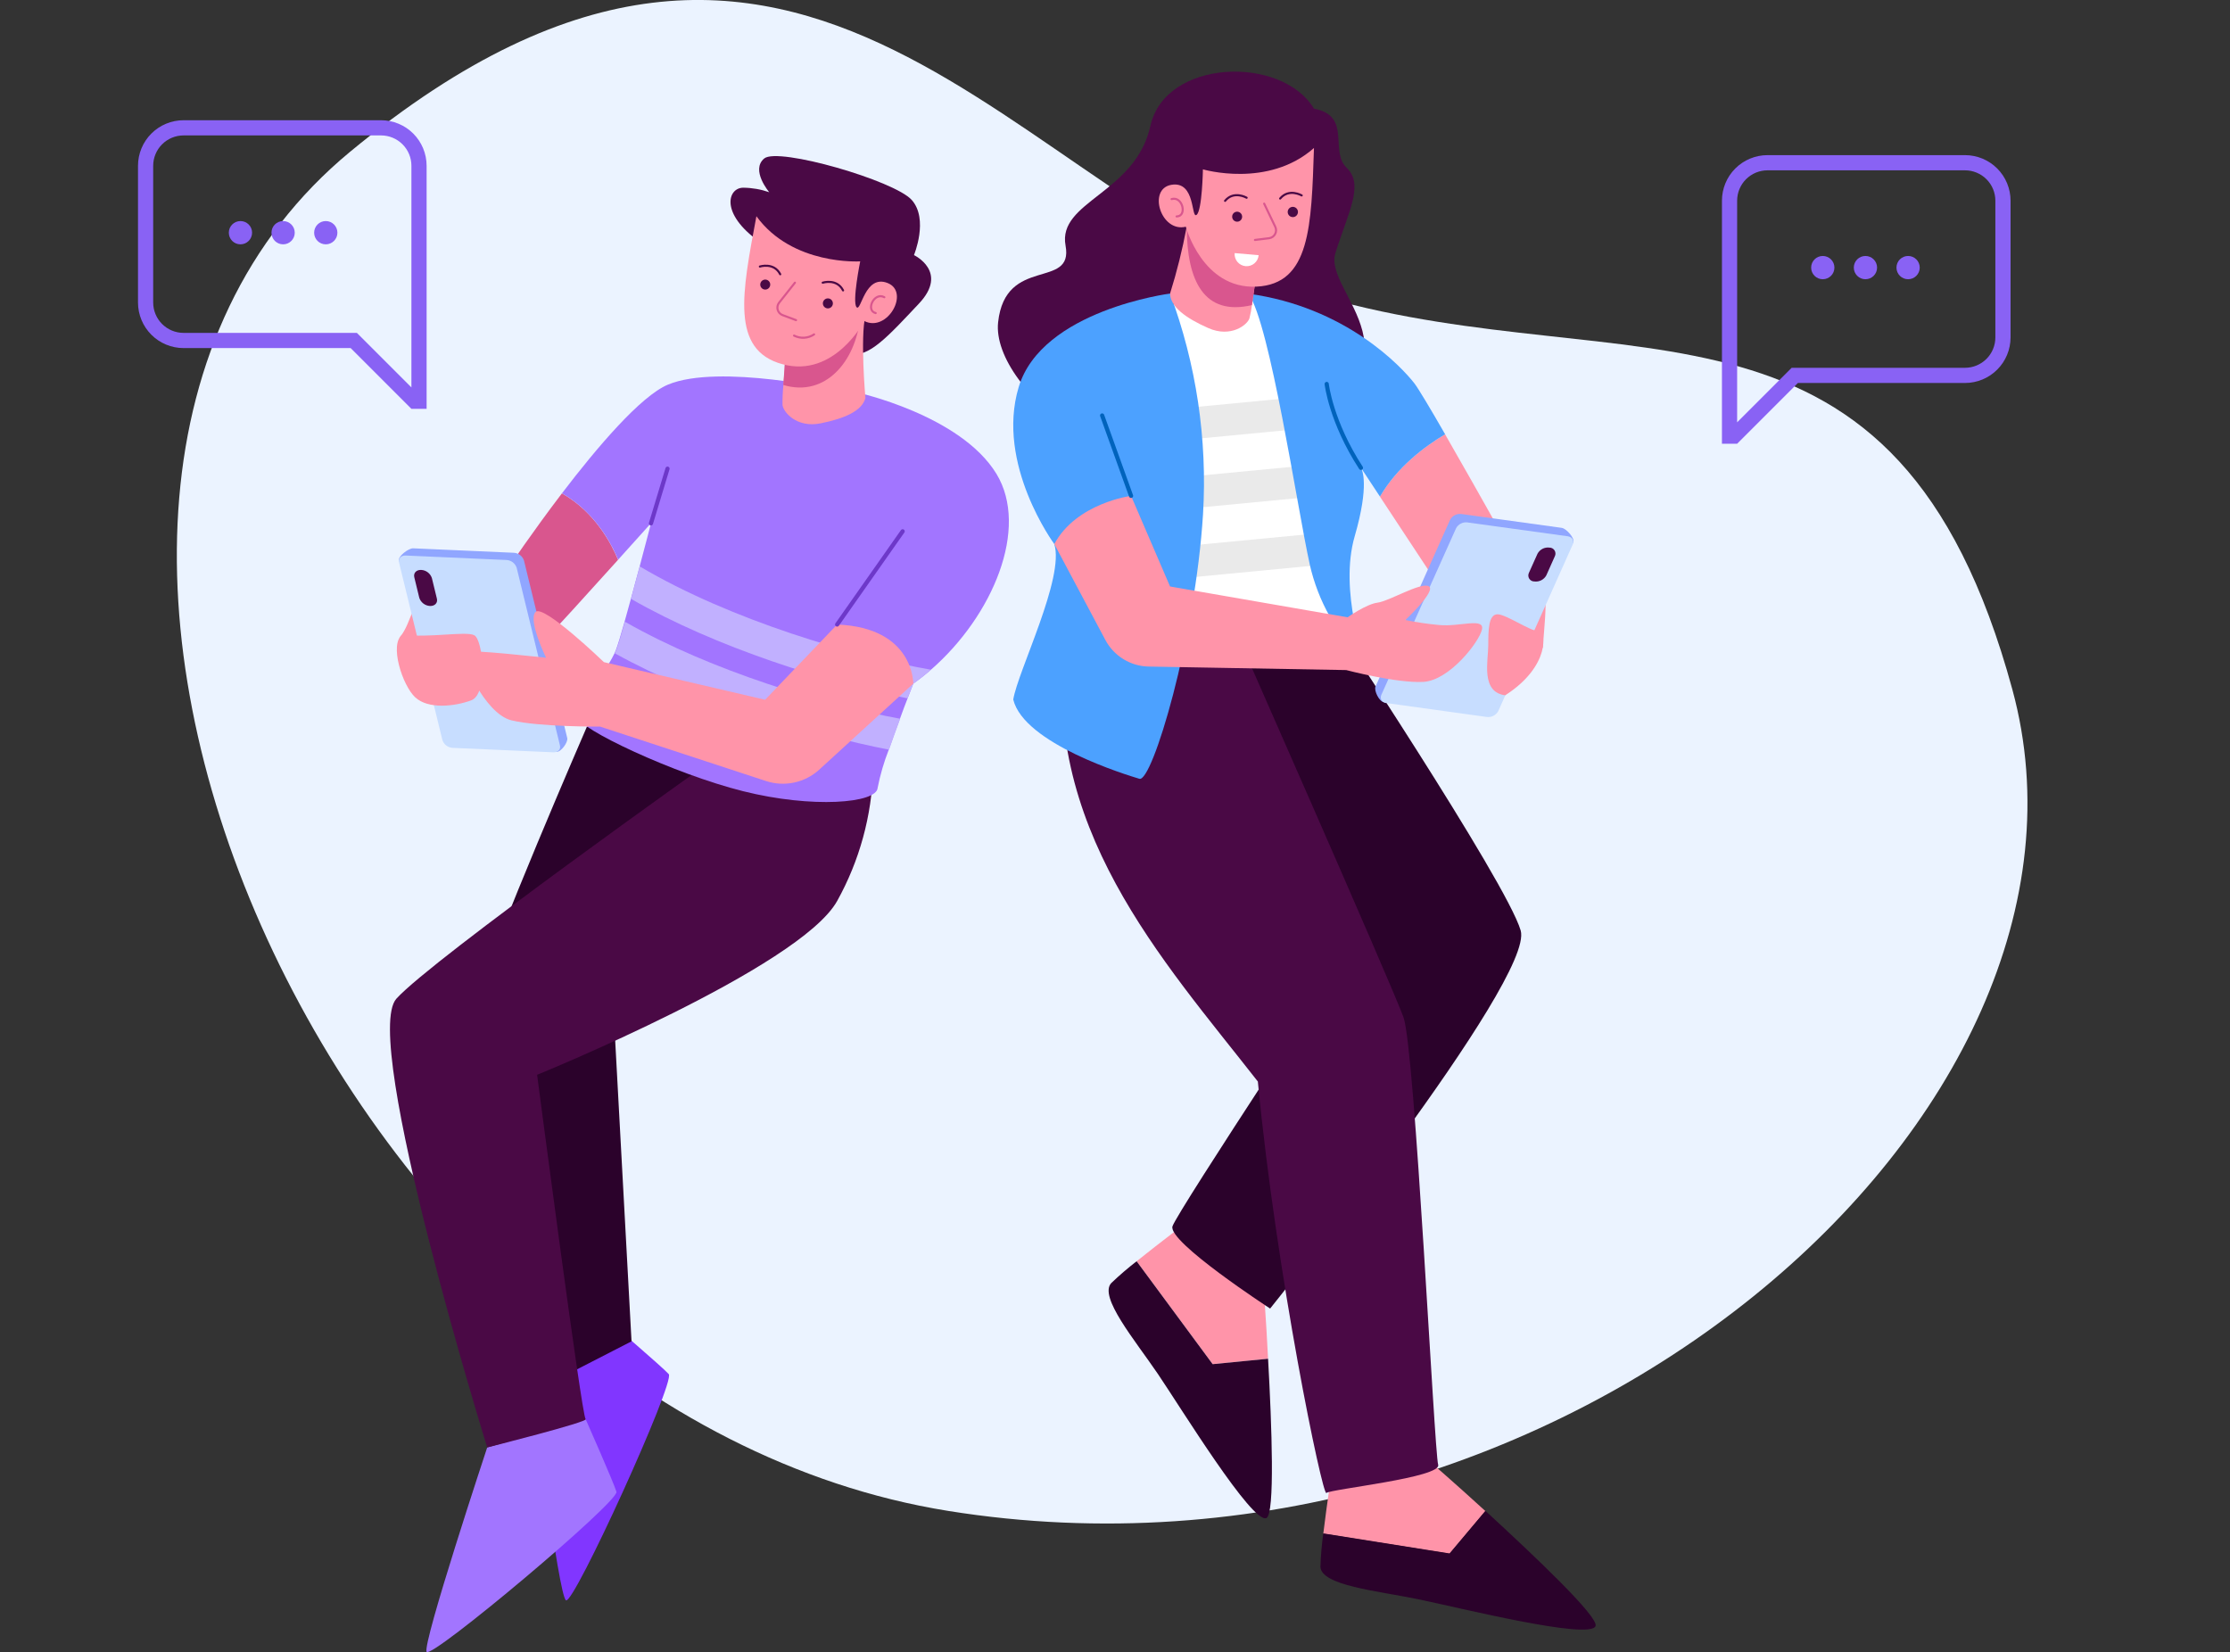 <svg width="575" height="426" viewBox="0 0 575 426" fill="none" xmlns="http://www.w3.org/2000/svg">
<rect x="0" y="0" width="575" height="426" fill="#333333" stroke="none"/>
<g clip-path="url(#clip0_56_1129)">
<path d="M90.245 39.153C208.258 -58.354 262.477 54.203 341.48 76.65C420.483 99.097 489.071 68.31 518.881 177.778C548.692 287.245 402.587 414.893 244.529 389.588C86.472 364.284 -18.568 129.083 90.245 39.153Z" fill="#EBF3FF"/>
<path d="M338.805 28.02C330.536 14.223 300.467 15.09 296.616 32.494C292.766 49.898 272.634 51.889 274.753 63.332C276.872 74.776 259.247 65.815 257.36 83.09C255.474 100.365 292.753 133.104 331.582 112.829C370.412 92.555 341.093 75.655 344.323 65.272C347.553 54.889 351.817 47.674 347.256 43.291C342.695 38.907 348.69 29.882 338.805 28.02Z" fill="#4A0945"/>
<path d="M343.858 376.619V376.722C343.853 376.688 343.853 376.653 343.858 376.619Z" fill="#2B022B"/>
<path d="M383.01 389.627L373.771 400.618L341.209 395.446C342.139 387.688 343.651 377.874 343.793 376.788V376.684H368.486C368.486 376.684 375.063 382.36 383.01 389.627Z" fill="#FF94A9"/>
<path d="M411.412 419.263C410.055 423 375.761 414.414 365.45 412.307C355.138 410.199 340.653 408.829 340.472 403.98C340.564 401.102 340.81 398.232 341.209 395.381L373.771 400.553L383.01 389.562C395.777 401.303 412.265 416.91 411.412 419.263Z" fill="#2B022B"/>
<path d="M326.969 350.345L312.678 351.741L293.076 325.209C299.162 320.321 307.096 314.347 307.974 313.701H308.078L325.729 330.976C325.729 330.976 326.439 339.587 326.969 350.345Z" fill="#FF94A9"/>
<path d="M326.556 391.412C322.976 393.118 304.46 362.965 298.567 354.276C292.675 345.587 283.242 334.389 286.537 330.833C288.619 328.847 290.801 326.97 293.076 325.209L312.678 351.742L326.969 350.345C327.938 367.633 328.765 390.364 326.556 391.412Z" fill="#2B022B"/>
<path d="M341.416 156.663C341.416 156.663 388.463 227.34 392.107 239.934C395.751 252.528 327.499 337.402 327.499 337.402C327.499 337.402 300.997 320.166 302.328 316.183C303.658 312.201 350.293 241.731 350.293 241.731C350.293 241.731 302.922 179.924 306.437 169.658C309.951 159.391 324.708 148.737 324.708 148.737" fill="#2B022B"/>
<path d="M274.753 163.335C267.788 212.884 299.717 247.381 324.333 278.867C329.088 328.596 341.015 385.955 342.01 384.959C343.005 383.964 371.82 380.977 370.825 377.667C369.83 374.357 364.868 270.578 361.883 262.29C358.899 254.002 316.826 158.693 316.826 158.693L284.186 167.201" fill="#4A0945"/>
<path d="M397.793 167.046C398.736 155.512 399.485 148.944 395.092 154.866C392.553 158.169 390.695 161.945 389.626 165.973" fill="#FF94A9"/>
<path d="M295.234 170.692L296.72 149.862L297.314 141.573L297.999 131.94L298.593 123.665L299.278 114.019L299.873 105.744L300.532 96.576L302.961 76.082L324.307 77.375L336.376 94.184C336.376 94.184 336.919 97.235 337.746 102.084C338.146 104.412 338.612 107.166 339.116 110.179C339.619 113.191 340.123 116.282 340.653 119.605C341.08 122.191 341.506 124.958 341.945 127.699C342.436 130.841 342.914 134.022 343.367 137.138C343.767 139.918 344.142 142.646 344.491 145.245C345.124 150.043 345.641 154.426 345.951 157.969C347.566 177.325 325.044 170.188 295.234 170.692Z" fill="white"/>
<path d="M344.53 145.284L296.72 149.862L297.314 141.573L343.341 137.177C343.741 139.957 344.116 142.685 344.53 145.284Z" fill="#EAEAEA"/>
<path d="M341.945 127.738L298.012 131.94L298.606 123.665L340.653 119.644C341.08 122.268 341.506 124.997 341.945 127.738Z" fill="#EAEAEA"/>
<path d="M339.115 110.217L299.304 114.019L299.898 105.744L337.772 102.123C338.146 104.45 338.612 107.205 339.115 110.217Z" fill="#EAEAEA"/>
<path d="M394.058 149.952L377.376 160.749L355.81 128.048C360.255 120.381 367.44 115.041 372.608 111.976C381.408 127.273 394.058 149.952 394.058 149.952Z" fill="#FF94A9"/>
<path d="M372.621 111.976C367.453 115.04 360.255 120.381 355.823 128.048L350.926 120.626C351.236 121.131 353.136 125.035 349.311 138.25C345.163 152.551 352.128 170.576 351.624 170.291C344.68 163.578 339.847 154.98 337.72 145.556C334.399 130.505 327.499 83.491 321.917 75.732C347.075 79.146 361.483 94.688 364.713 98.865C365.682 100.119 368.784 105.291 372.621 111.976Z" fill="#4CA1FF"/>
<path d="M271.845 140.28C271.845 140.28 256.688 119.734 262.658 99.834C268.628 79.935 301.694 75.694 301.694 75.694C308.458 93.858 311.354 113.237 310.197 132.587C308.207 164.499 297.107 201.789 293.799 200.807C290.491 199.824 264.015 191.756 261.263 180.364C262.49 172.942 274.572 148.905 271.845 140.28Z" fill="#4CA1FF"/>
<path d="M354.673 177.028L373.901 134.022C374.183 133.505 374.616 133.085 375.142 132.82C375.668 132.554 376.263 132.455 376.847 132.535L402.69 136.104C403.879 136.272 406.127 138.819 405.675 139.815L384.819 181.192C384.534 181.71 384.099 182.13 383.571 182.398C383.043 182.665 382.447 182.768 381.86 182.691L356.792 181.036C355.578 180.868 354.234 178.011 354.673 177.028Z" fill="#90A6FF"/>
<path d="M357.516 181.282L383.359 184.864C383.946 184.94 384.542 184.838 385.07 184.57C385.597 184.303 386.033 183.882 386.318 183.364L405.533 140.371C405.985 139.375 405.378 138.444 404.241 138.276L378.397 134.707C377.813 134.627 377.219 134.727 376.693 134.992C376.167 135.258 375.734 135.677 375.451 136.194L356.159 179.2C356.057 179.426 356.014 179.674 356.032 179.921C356.051 180.168 356.132 180.406 356.267 180.613C356.403 180.821 356.588 180.991 356.806 181.108C357.024 181.225 357.268 181.285 357.516 181.282Z" fill="#C7DDFF"/>
<path d="M395.622 149.926C396.234 150.006 396.856 149.899 397.407 149.62C397.958 149.341 398.412 148.902 398.71 148.362L400.933 143.383C401.042 143.148 401.089 142.889 401.071 142.63C401.053 142.371 400.97 142.121 400.83 141.903C400.689 141.685 400.496 141.506 400.267 141.383C400.039 141.259 399.783 141.196 399.524 141.198C398.914 141.118 398.293 141.224 397.744 141.503C397.195 141.783 396.744 142.222 396.449 142.763L394.213 147.741C394.104 147.976 394.057 148.236 394.075 148.494C394.093 148.753 394.176 149.003 394.317 149.221C394.457 149.44 394.65 149.619 394.879 149.742C395.107 149.865 395.363 149.928 395.622 149.926Z" fill="#4A0945"/>
<path d="M271.845 140.28C277.57 129.677 291.641 127.854 291.641 127.854L301.694 151.219L347.476 159.171C347.476 159.171 352.27 155.758 355.229 155.383C358.188 155.008 366.354 150.043 368.409 151.167C370.463 152.292 362.374 159.87 362.374 159.87C365.269 160.46 368.194 160.892 371.135 161.163C376.304 161.654 382.765 159.171 382.132 162.275C381.499 165.378 373.81 175.451 366.975 175.825C360.139 176.2 347.114 172.774 347.114 172.774L296.242 171.869C293.922 171.836 291.654 171.178 289.676 169.966C287.698 168.753 286.083 167.03 285 164.977L271.845 140.28Z" fill="#FF94A9"/>
<path d="M291.641 127.854L284.186 107.127" stroke="#0063BC" stroke-width="1.08" stroke-linecap="round" stroke-linejoin="round"/>
<path d="M350.913 120.626C343.16 108.705 342.087 99.007 342.087 99.007" stroke="#0063BC" stroke-width="1.08" stroke-linecap="round" stroke-linejoin="round"/>
<path d="M388.114 179.278C381.731 178.45 383.747 170.369 383.747 166.348C383.747 162.326 383.837 158.589 385.982 158.396C388.127 158.202 394.679 162.869 396.668 162.701C398.658 162.533 399.873 171.74 388.114 179.278Z" fill="#FF94A9"/>
<path d="M324.333 68.841C323.816 71.582 323.403 74.543 323.041 77.013C322.963 77.594 322.886 78.15 322.808 78.668C322.667 79.823 322.451 80.967 322.162 82.094C321.62 83.762 317.381 87.163 311.554 84.59C305.726 82.017 301.785 79.107 301.694 75.694C303.458 70.064 304.886 64.334 305.971 58.535C306.075 57.837 306.152 57.178 306.217 56.557C306.282 55.936 306.295 55.445 306.295 54.967L307.587 56.001L308.414 56.635L324.333 68.841Z" fill="#FF94A9"/>
<path d="M324.333 68.841C323.816 71.582 323.403 74.543 323.041 77.013C322.963 77.594 322.886 78.15 322.808 78.668C310.481 81.564 306.01 72.409 306.01 58.535C306.01 57.889 306.01 57.242 306.01 56.557H306.23L308.465 56.635L324.333 68.841Z" fill="#D9568E"/>
<path d="M338.805 38.157C326.969 48.631 310.171 43.666 310.171 43.666C310.171 43.666 309.977 54.346 308.53 55.406C307.083 56.467 308.31 46.627 302.069 47.648C295.828 48.669 299.304 60.035 305.765 58.458C305.765 58.458 310.055 74.556 323.958 73.909C337.862 73.263 338.133 58.316 338.805 38.157Z" fill="#FF94A9"/>
<path d="M324.54 65.802C324.504 66.209 324.389 66.605 324.201 66.966C324.012 67.329 323.754 67.65 323.442 67.912C323.129 68.175 322.768 68.373 322.379 68.496C321.99 68.618 321.58 68.663 321.174 68.627C320.767 68.592 320.372 68.476 320.01 68.288C319.648 68.099 319.327 67.841 319.065 67.528C318.803 67.216 318.605 66.854 318.482 66.465C318.36 66.075 318.315 65.666 318.35 65.259L324.54 65.802Z" fill="white"/>
<path d="M303.387 55.807C306.165 55.807 304.976 50.493 302.095 51.333" stroke="#D9568E" stroke-width="0.54" stroke-linecap="round" stroke-linejoin="round"/>
<path d="M325.961 52.51C326.078 52.73 327.667 56.066 328.83 58.496C328.969 58.789 329.037 59.111 329.029 59.436C329.02 59.76 328.934 60.078 328.779 60.363C328.624 60.648 328.404 60.892 328.137 61.076C327.869 61.259 327.562 61.377 327.241 61.419L323.584 61.871" stroke="#D9568E" stroke-width="0.54" stroke-linecap="round" stroke-linejoin="round"/>
<path d="M317.73 55.613C317.679 55.862 317.702 56.12 317.796 56.356C317.89 56.592 318.052 56.795 318.261 56.94C318.47 57.084 318.717 57.164 318.971 57.168C319.225 57.173 319.475 57.103 319.689 56.966C319.903 56.83 320.073 56.633 320.176 56.401C320.279 56.169 320.312 55.911 320.27 55.661C320.227 55.41 320.112 55.178 319.939 54.992C319.765 54.806 319.541 54.676 319.294 54.617C319.126 54.578 318.951 54.572 318.781 54.6C318.61 54.629 318.448 54.692 318.302 54.785C318.156 54.877 318.03 54.999 317.932 55.141C317.834 55.283 317.765 55.444 317.73 55.613Z" fill="#4A0945"/>
<path d="M332.06 54.372C331.985 54.715 332.049 55.074 332.238 55.369C332.427 55.665 332.725 55.874 333.068 55.949C333.411 56.025 333.769 55.961 334.065 55.772C334.361 55.583 334.569 55.284 334.645 54.941C334.682 54.771 334.685 54.595 334.655 54.424C334.625 54.253 334.561 54.09 334.467 53.943C334.374 53.797 334.252 53.67 334.11 53.571C333.967 53.471 333.806 53.401 333.637 53.363C333.467 53.326 333.292 53.322 333.121 53.353C332.949 53.383 332.786 53.447 332.64 53.541C332.493 53.634 332.367 53.756 332.267 53.899C332.168 54.041 332.098 54.202 332.06 54.372Z" fill="#4A0945"/>
<path d="M321.439 50.984C321.439 50.984 318.144 49.057 315.882 51.785" stroke="#4A0945" stroke-width="0.54" stroke-miterlimit="10" stroke-linecap="round"/>
<path d="M335.64 50.389C335.64 50.389 332.345 48.476 330.083 51.191" stroke="#4A0945" stroke-width="0.54" stroke-miterlimit="10" stroke-linecap="round"/>
<path d="M137.435 358.323C137.435 358.323 143.96 411.337 145.937 412.63C147.914 413.923 174.184 356.241 172.439 354.315C170.695 352.388 157.166 340.828 157.166 340.828" fill="#8136FF"/>
<path d="M125.624 373.219C125.624 373.219 108.826 423.931 110.002 425.922C111.178 427.914 159.699 387.132 158.949 384.649C158.2 382.166 151.002 365.913 151.002 365.913" fill="#A275FF"/>
<path d="M151.351 187.333C151.351 187.333 126.335 244.938 123.634 256.342C120.934 267.747 144.438 355.31 144.438 355.31L162.838 345.858L158.2 260.519L186.537 193.889" fill="#2B022B"/>
<path d="M183.513 196.139C183.513 196.139 111.488 247.226 102.21 257.506C92.933 267.785 125.624 373.219 125.624 373.219C125.624 373.219 151.997 366.585 151.002 365.913C150.007 365.241 138.494 277.134 138.494 277.134C138.494 277.134 206.242 249.554 215.856 232.318C221.619 221.952 224.801 210.349 225.134 198.492" fill="#4A0945"/>
<path d="M159.375 144.34C151.842 152.693 141.944 163.606 141.182 164.227C139.89 165.223 107.392 167.628 107.392 167.628L108.413 150.056L131.245 146.176C131.245 146.176 137.202 137.306 144.89 127.208C153.38 131.992 157.657 140.203 159.375 144.34Z" fill="#D9568E"/>
<path d="M240.045 172.683C238.572 173.968 237.052 175.166 235.484 176.278L234.024 180.067C233.455 181.554 232.732 183.377 232.047 185.329C231.091 187.915 230.07 190.695 229.165 193.307C227.918 196.495 226.958 199.788 226.297 203.147C226.038 207.117 209.499 208.487 191.628 204.013C173.757 199.54 148.767 187.721 148.987 184.864C149.18 182.601 154.155 175.955 157.037 171.041C157.605 170.097 158.083 169.218 158.445 168.455C158.576 168.186 158.693 167.91 158.794 167.628C159.246 166.464 160.086 163.749 161.042 160.309C161.546 158.486 162.115 156.43 162.671 154.413C163.433 151.62 164.221 148.724 164.932 146.047C166.521 140.099 167.787 135.199 167.865 134.901L159.388 144.314C159.259 143.991 159.117 143.655 158.949 143.293C156.985 138.923 152.747 131.656 144.903 127.195C153.858 115.467 165.177 102.11 172.258 99.162C185.426 93.692 216.114 100.662 216.114 100.662L220.844 101.153C220.844 101.153 247.669 106.959 256.947 122.204C265.436 136.22 256.016 158.783 240.045 172.683Z" fill="#A275FF"/>
<path d="M232.111 185.329C231.155 187.915 230.134 190.695 229.23 193.307C209.343 189.428 180.993 180.868 158.536 168.455C158.667 168.186 158.783 167.91 158.884 167.628C159.337 166.464 160.177 163.749 161.133 160.309C183.746 173.214 212.974 181.786 232.111 185.329Z" fill="#C1B0FF"/>
<path d="M240.045 172.683C238.572 173.968 237.052 175.166 235.484 176.278L234.024 180.067C213.646 176.019 184.922 167.136 162.696 154.413C163.459 151.62 164.247 148.724 164.958 146.047C188.682 160.102 220.482 169.257 240.045 172.683Z" fill="#C1B0FF"/>
<path d="M103.076 164.343C106.552 160.154 106.113 153.12 110.829 156.249C115.545 159.378 113.026 168.61 113.026 168.61" fill="#FF94A9"/>
<path d="M146.26 190.295L135.109 144.534C134.927 143.98 134.584 143.494 134.123 143.136C133.663 142.779 133.106 142.568 132.524 142.53L106.487 141.379C105.298 141.379 102.611 143.435 102.882 144.483L115.933 188.95C116.115 189.504 116.458 189.991 116.919 190.348C117.379 190.705 117.936 190.916 118.517 190.954L143.482 193.863C144.684 193.928 146.518 191.355 146.26 190.295Z" fill="#90A6FF"/>
<path d="M142.694 193.98L116.657 192.829C116.076 192.789 115.52 192.577 115.059 192.22C114.599 191.864 114.256 191.378 114.072 190.825L102.895 145.052C102.637 144.004 103.399 143.19 104.601 143.241L130.638 144.392C131.219 144.432 131.775 144.644 132.235 145C132.695 145.357 133.039 145.843 133.222 146.396L144.373 192.169C144.645 193.217 143.882 194.031 142.694 193.98Z" fill="#C7DDFF"/>
<path d="M110.868 156.249C110.252 156.216 109.66 155.999 109.169 155.625C108.679 155.252 108.311 154.739 108.115 154.154L106.823 148.84C106.565 147.741 107.353 146.9 108.606 146.952C109.223 146.983 109.815 147.2 110.306 147.574C110.797 147.947 111.164 148.461 111.359 149.047L112.651 154.348C112.922 155.447 112.121 156.301 110.868 156.249Z" fill="#4A0945"/>
<path d="M103.748 163.632C110.596 164.55 119.977 162.688 122.265 163.775C124.552 164.861 125.908 178.968 121.502 180.584C117.096 182.2 110.415 182.886 107.082 179.821C103.748 176.757 100.311 166.063 103.748 163.632Z" fill="#FF94A9"/>
<path d="M215.856 161.033L197.288 180.429L155.719 170.731C155.719 170.731 140.071 155.641 138.081 157.801C136.091 159.96 140.807 169.606 140.807 169.606C140.807 169.606 120.985 167.356 119.693 168.08C118.401 168.804 124.784 183.998 131.865 185.73C138.946 187.463 154.724 187.346 154.724 187.346L197.533 201.389C199.871 202.156 202.372 202.289 204.778 201.773C207.184 201.258 209.411 200.112 211.23 198.454L235.484 176.278C235.484 176.278 235.729 161.822 215.856 161.033Z" fill="#FF94A9"/>
<path d="M215.856 161.033L232.745 136.996" stroke="#6D38C9" stroke-width="1.08" stroke-linecap="round" stroke-linejoin="round"/>
<path d="M167.852 134.94L172.116 120.846" stroke="#6D38C9" stroke-width="1.08" stroke-linecap="round" stroke-linejoin="round"/>
<path d="M195.737 62.259C185.594 55.044 187.648 48.398 191.654 48.398C193.933 48.422 196.193 48.815 198.347 49.562C198.347 49.562 193.476 43.846 197.055 40.859C200.634 37.873 230.651 46.575 235.083 51.553C239.516 56.531 235.665 65.776 235.665 65.776C235.665 65.776 244.71 70.043 236.957 78.267C229.204 86.49 223.803 92.593 219.19 91.068" fill="#4A0945"/>
<path d="M223.144 102.602C222.317 105.912 217.846 107.903 211.592 109.157C205.338 110.411 201.939 106.17 201.771 104.425C201.749 102.698 201.826 100.971 202.004 99.253C202.198 96.757 202.43 93.783 202.521 90.99L221.619 82.081L223.144 81.37C221.774 87.098 223.144 102.602 223.144 102.602Z" fill="#FF94A9"/>
<path d="M221.774 82.12C220.572 93.046 212.936 102.537 201.965 99.266C202.159 96.77 202.392 93.796 202.482 91.003L221.58 82.094L221.774 82.12Z" fill="#D9568E"/>
<path d="M195.039 55.755C204.33 68.53 221.8 67.392 221.8 67.392C221.8 67.392 219.681 77.853 220.857 79.198C222.033 80.542 222.976 70.677 228.842 72.965C234.709 75.254 228.842 85.792 222.859 82.779C222.859 82.779 215.184 97.559 201.758 93.912C188.333 90.266 191.331 75.551 195.039 55.755Z" fill="#FF94A9"/>
<path d="M225.793 80.724C223.105 80.064 225.405 75.189 228.028 76.638" stroke="#D9568E" stroke-width="0.54" stroke-linecap="round" stroke-linejoin="round"/>
<path d="M204.976 72.888C204.821 73.069 202.534 75.978 200.88 78.06C200.681 78.316 200.545 78.615 200.484 78.933C200.423 79.251 200.437 79.579 200.527 79.89C200.616 80.202 200.778 80.487 200.999 80.725C201.22 80.961 201.493 81.143 201.797 81.254L205.26 82.547" stroke="#D9568E" stroke-width="0.54" stroke-linecap="round" stroke-linejoin="round"/>
<path d="M214.758 78.228C214.758 78.571 214.622 78.9 214.379 79.142C214.137 79.385 213.808 79.521 213.466 79.521C213.123 79.521 212.794 79.385 212.552 79.142C212.309 78.9 212.173 78.571 212.173 78.228C212.173 77.885 212.309 77.556 212.552 77.314C212.794 77.071 213.123 76.935 213.466 76.935C213.808 76.935 214.137 77.071 214.379 77.314C214.622 77.556 214.758 77.885 214.758 78.228Z" fill="#4A0945"/>
<path d="M198.606 73.379C198.606 73.635 198.53 73.885 198.388 74.098C198.246 74.31 198.044 74.476 197.808 74.574C197.572 74.672 197.312 74.697 197.061 74.647C196.811 74.597 196.58 74.474 196.4 74.293C196.219 74.113 196.096 73.882 196.046 73.632C195.996 73.381 196.022 73.121 196.12 72.884C196.217 72.648 196.383 72.446 196.596 72.304C196.808 72.162 197.058 72.086 197.313 72.086C197.656 72.086 197.985 72.222 198.227 72.465C198.469 72.707 198.606 73.036 198.606 73.379Z" fill="#4A0945"/>
<path d="M212.135 72.888C212.135 72.888 215.766 71.724 217.381 74.879" stroke="#4A0945" stroke-width="0.54" stroke-miterlimit="10" stroke-linecap="round"/>
<path d="M195.931 68.724C195.931 68.724 199.562 67.561 201.177 70.716" stroke="#4A0945" stroke-width="0.54" stroke-miterlimit="10" stroke-linecap="round"/>
<path d="M204.743 86.529C205.554 86.945 206.461 87.135 207.37 87.081C208.279 87.026 209.157 86.729 209.912 86.219" stroke="#D9568E" stroke-width="0.54" stroke-linecap="round" stroke-linejoin="round"/>
<path d="M106.083 99.894L92.022 85.833H47.333C45.256 85.833 43.263 85.008 41.794 83.539C40.325 82.07 39.5 80.078 39.5 78V42.75C39.5 40.672 40.325 38.68 41.794 37.211C43.263 35.742 45.256 34.917 47.333 34.917H98.25C100.328 34.917 102.32 35.742 103.789 37.211C105.258 38.68 106.083 40.672 106.083 42.75V99.894ZM106.083 105.417H110V42.75C110 39.634 108.762 36.645 106.559 34.441C104.355 32.238 101.366 31 98.25 31H47.333C44.217 31 41.228 32.238 39.025 34.441C36.821 36.645 35.583 39.634 35.583 42.75V78C35.583 81.116 36.821 84.105 39.025 86.308C41.228 88.512 44.217 89.75 47.333 89.75H90.417L106.083 105.417Z" fill="#8962F4"/>
<circle cx="84" cy="60" r="3" fill="#8962F4"/>
<circle cx="73" cy="60" r="3" fill="#8962F4"/>
<circle cx="62" cy="60" r="3" fill="#8962F4"/>
<path d="M447.917 108.894L461.978 94.833H506.667C508.744 94.833 510.737 94.008 512.206 92.539C513.675 91.07 514.5 89.078 514.5 87V51.75C514.5 49.672 513.675 47.68 512.206 46.211C510.737 44.742 508.744 43.917 506.667 43.917H455.75C453.672 43.917 451.68 44.742 450.211 46.211C448.742 47.68 447.917 49.672 447.917 51.75V108.894ZM447.917 114.417H444V51.75C444 48.634 445.238 45.645 447.442 43.441C449.645 41.238 452.634 40 455.75 40H506.667C509.783 40 512.772 41.238 514.975 43.441C517.179 45.645 518.417 48.634 518.417 51.75V87C518.417 90.116 517.179 93.105 514.975 95.308C512.772 97.512 509.783 98.75 506.667 98.75H463.583L447.917 114.417Z" fill="#8962F4"/>
<circle cx="3" cy="3" r="3" transform="matrix(-1 0 0 1 473 66)" fill="#8962F4"/>
<circle cx="3" cy="3" r="3" transform="matrix(-1 0 0 1 484 66)" fill="#8962F4"/>
<circle cx="3" cy="3" r="3" transform="matrix(-1 0 0 1 495 66)" fill="#8962F4"/>
</g>
<defs>
<clipPath id="clip0_56_1129">
<rect width="575" height="426" fill="white"/>
</clipPath>
</defs>
</svg>
